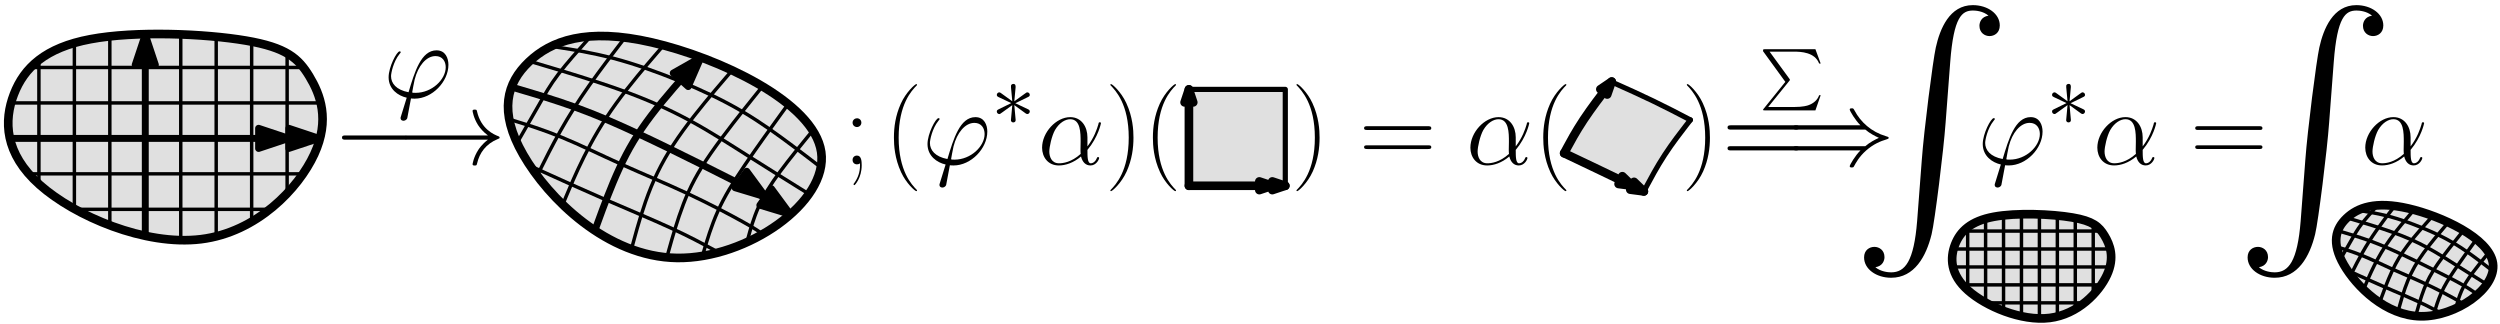 <?xml version="1.0" encoding="UTF-8"?>
<svg xmlns="http://www.w3.org/2000/svg" xmlns:xlink="http://www.w3.org/1999/xlink" width="578pt" height="75pt" viewBox="0 0 578 75" version="1.1">
<defs>
<g>
<symbol overflow="visible" id="glyph0-0">
<path style="stroke:none;" d=""/>
</symbol>
<symbol overflow="visible" id="glyph0-1">
<path style="stroke:none;" d="M 15.438 49.922 C 14.688 59.234 12.656 61.781 9.422 61.781 C 8.688 61.781 6.984 61.609 5.781 60.594 C 7.438 60.359 7.891 59.062 7.891 58.266 C 7.891 56.625 6.641 55.891 5.562 55.891 C 4.422 55.891 3.172 56.625 3.172 58.328 C 3.172 61.047 6.016 63.031 9.422 63.031 C 14.812 63.031 17.531 58.094 18.781 52.984 C 19.516 50.047 21.562 33.531 22.016 27.234 L 23.094 13.109 C 23.891 2.672 25.812 1.25 28.359 1.25 C 28.938 1.25 30.688 1.359 31.938 2.438 C 30.297 2.672 29.844 3.969 29.844 4.766 C 29.844 6.406 31.094 7.156 32.172 7.156 C 33.297 7.156 34.547 6.406 34.547 4.703 C 34.547 1.984 31.719 0 28.312 0 C 22.922 0 20.703 5.5 19.75 9.812 C 19.062 12.938 17.016 28.938 16.516 35.797 Z M 15.438 49.922 "/>
</symbol>
<symbol overflow="visible" id="glyph1-0">
<path style="stroke:none;" d=""/>
</symbol>
<symbol overflow="visible" id="glyph1-1">
<path style="stroke:none;" d="M 11.469 -6.266 C 11.469 -8.672 10.109 -10.922 7.484 -10.922 C 4.234 -10.922 0.984 -7.391 0.984 -3.859 C 0.984 -1.703 2.328 0.25 4.859 0.25 C 6.391 0.25 8.234 -0.344 9.984 -1.828 C 10.328 -0.453 11.109 0.25 12.172 0.25 C 13.5 0.25 14.172 -1.141 14.172 -1.469 C 14.172 -1.688 14 -1.688 13.922 -1.688 C 13.734 -1.688 13.703 -1.609 13.625 -1.406 C 13.406 -0.797 12.844 -0.25 12.234 -0.25 C 11.469 -0.25 11.469 -1.828 11.469 -3.344 C 14 -6.375 14.594 -9.484 14.594 -9.516 C 14.594 -9.734 14.391 -9.734 14.328 -9.734 C 14.094 -9.734 14.078 -9.672 13.984 -9.219 C 13.656 -8.125 13.016 -6.188 11.469 -4.156 Z M 9.906 -2.422 C 7.734 -0.469 5.781 -0.25 4.906 -0.25 C 3.141 -0.25 2.656 -1.812 2.656 -2.969 C 2.656 -4.047 3.203 -6.562 3.969 -7.938 C 4.984 -9.672 6.375 -10.438 7.484 -10.438 C 9.891 -10.438 9.891 -7.281 9.891 -5.203 C 9.891 -4.578 9.859 -3.938 9.859 -3.328 C 9.859 -2.828 9.891 -2.703 9.906 -2.422 Z M 9.906 -2.422 "/>
</symbol>
<symbol overflow="visible" id="glyph2-0">
<path style="stroke:none;" d=""/>
</symbol>
<symbol overflow="visible" id="glyph2-1">
<path style="stroke:none;" d="M 16.328 -5.703 C 16.75 -5.703 17.203 -5.703 17.203 -6.188 C 17.203 -6.688 16.75 -6.688 16.328 -6.688 L 2.922 -6.688 C 2.5 -6.688 2.062 -6.688 2.062 -6.188 C 2.062 -5.703 2.5 -5.703 2.922 -5.703 Z M 16.328 -5.703 "/>
</symbol>
<symbol overflow="visible" id="glyph2-2">
<path style="stroke:none;" d="M 20.672 -5.703 C 19.297 -4.656 18.641 -3.641 18.438 -3.328 C 17.328 -1.609 17.125 -0.047 17.125 -0.031 C 17.125 0.266 17.422 0.266 17.625 0.266 C 18.047 0.266 18.062 0.219 18.172 -0.219 C 18.734 -2.656 20.203 -4.734 23 -5.875 C 23.297 -5.969 23.375 -6.016 23.375 -6.188 C 23.375 -6.375 23.219 -6.438 23.172 -6.469 C 22.078 -6.891 19.078 -8.125 18.141 -12.297 C 18.062 -12.594 18.047 -12.656 17.625 -12.656 C 17.422 -12.656 17.125 -12.656 17.125 -12.359 C 17.125 -12.312 17.344 -10.75 18.391 -9.094 C 18.891 -8.344 19.609 -7.484 20.672 -6.688 L 2.25 -6.688 C 1.812 -6.688 1.359 -6.688 1.359 -6.188 C 1.359 -5.703 1.812 -5.703 2.25 -5.703 Z M 20.672 -5.703 "/>
</symbol>
<symbol overflow="visible" id="glyph3-0">
<path style="stroke:none;" d=""/>
</symbol>
<symbol overflow="visible" id="glyph3-1">
<path style="stroke:none;" d="M 7.453 -1.094 C 7.031 -1.094 6.672 -1.094 6.672 -1.219 C 6.672 -1.266 7.094 -3.594 7.234 -4.141 C 8.031 -7.312 9.906 -9.594 12.062 -9.594 C 13.672 -9.594 14.422 -8.375 14.422 -7.016 C 14.422 -4.188 11.25 -1.094 7.453 -1.094 Z M 6.391 0.203 C 6.547 0.219 6.797 0.25 7.234 0.25 C 11.297 0.25 15.047 -3.672 15.047 -7.578 C 15.047 -9.094 14.375 -10.922 12.297 -10.922 C 8.719 -10.922 7.219 -5.891 5.828 -1.234 C 2.969 -1.781 1.781 -3.297 1.781 -4.953 C 1.781 -5.625 2.297 -8.281 3.734 -10.062 C 4.016 -10.391 4.016 -10.438 4.016 -10.484 C 4.016 -10.688 3.812 -10.688 3.766 -10.688 C 3.094 -10.688 1.219 -7.062 1.219 -4.703 C 1.219 -1.938 3.391 -0.422 5.406 0.031 L 4.109 4.219 C 3.984 4.578 3.984 4.641 3.984 4.734 C 3.984 5.328 4.578 5.359 4.641 5.359 C 4.875 5.359 5.328 5.25 5.531 4.766 C 5.594 4.531 6.297 0.688 6.391 0.203 Z M 6.391 0.203 "/>
</symbol>
<symbol overflow="visible" id="glyph4-0">
<path style="stroke:none;" d=""/>
</symbol>
<symbol overflow="visible" id="glyph4-1">
<path style="stroke:none;" d="M 4.109 -9.641 C 4.109 -10.266 3.625 -10.656 3.094 -10.656 C 2.609 -10.656 2.078 -10.266 2.078 -9.641 C 2.078 -9.016 2.578 -8.625 3.094 -8.625 C 3.594 -8.625 4.109 -9.016 4.109 -9.641 Z M 3.797 0.266 C 3.797 1.859 3.297 3.141 2.453 4.344 C 2.297 4.516 2.297 4.562 2.297 4.578 C 2.297 4.703 2.406 4.812 2.5 4.812 C 2.625 4.812 4.188 3.094 4.188 0.219 C 4.188 -0.75 4.109 -2.031 3.094 -2.031 C 2.547 -2.031 2.078 -1.656 2.078 -1.016 C 2.078 -0.375 2.547 0 3.094 0 C 3.344 0 3.625 -0.078 3.797 -0.25 Z M 3.797 0.266 "/>
</symbol>
<symbol overflow="visible" id="glyph5-0">
<path style="stroke:none;" d=""/>
</symbol>
<symbol overflow="visible" id="glyph5-1">
<path style="stroke:none;" d="M 7.578 6.047 C 7.578 6.016 7.578 5.969 7.516 5.891 C 6.375 4.734 3.328 1.562 3.328 -6.172 C 3.328 -13.906 6.312 -17.047 7.531 -18.281 C 7.531 -18.312 7.578 -18.359 7.578 -18.438 C 7.578 -18.516 7.516 -18.562 7.406 -18.562 C 7.141 -18.562 5.031 -16.734 3.812 -14 C 2.578 -11.25 2.234 -8.578 2.234 -6.188 C 2.234 -4.406 2.406 -1.391 3.891 1.812 C 5.078 4.391 7.109 6.188 7.406 6.188 C 7.531 6.188 7.578 6.141 7.578 6.047 Z M 7.578 6.047 "/>
</symbol>
<symbol overflow="visible" id="glyph6-0">
<path style="stroke:none;" d=""/>
</symbol>
<symbol overflow="visible" id="glyph6-1">
<path style="stroke:none;" d="M 7.453 -1.094 C 7.031 -1.094 6.672 -1.094 6.672 -1.219 C 6.672 -1.266 7.094 -3.594 7.234 -4.141 C 8.031 -7.312 9.906 -9.594 12.062 -9.594 C 13.672 -9.594 14.422 -8.375 14.422 -7.016 C 14.422 -4.188 11.25 -1.094 7.453 -1.094 Z M 6.391 0.203 C 6.547 0.219 6.797 0.25 7.234 0.25 C 11.297 0.25 15.047 -3.672 15.047 -7.578 C 15.047 -9.094 14.375 -10.922 12.297 -10.922 C 8.719 -10.922 7.219 -5.891 5.828 -1.234 C 2.969 -1.781 1.781 -3.297 1.781 -4.953 C 1.781 -5.625 2.297 -8.281 3.734 -10.062 C 4.016 -10.391 4.016 -10.438 4.016 -10.484 C 4.016 -10.688 3.812 -10.688 3.766 -10.688 C 3.094 -10.688 1.219 -7.062 1.219 -4.703 C 1.219 -1.938 3.391 -0.422 5.406 0.031 L 4.109 4.219 C 3.984 4.578 3.984 4.641 3.984 4.734 C 3.984 5.328 4.578 5.359 4.641 5.359 C 4.875 5.359 5.328 5.25 5.531 4.766 C 5.594 4.531 6.297 0.688 6.391 0.203 Z M 6.391 0.203 "/>
</symbol>
<symbol overflow="visible" id="glyph7-0">
<path style="stroke:none;" d=""/>
</symbol>
<symbol overflow="visible" id="glyph7-1">
<path style="stroke:none;" d="M 5.688 -8.812 C 5.703 -9.109 5.703 -9.609 5.172 -9.609 C 4.828 -9.609 4.562 -9.344 4.625 -9.062 L 4.625 -8.797 L 4.922 -5.594 L 2.266 -7.516 C 2.094 -7.625 2.047 -7.656 1.906 -7.656 C 1.609 -7.656 1.344 -7.375 1.344 -7.078 C 1.344 -6.75 1.547 -6.672 1.75 -6.562 L 4.688 -5.172 L 1.844 -3.781 C 1.516 -3.609 1.344 -3.531 1.344 -3.219 C 1.344 -2.906 1.609 -2.641 1.906 -2.641 C 2.047 -2.641 2.094 -2.641 2.609 -3.031 L 4.922 -4.703 L 4.609 -1.234 C 4.609 -0.812 4.984 -0.703 5.141 -0.703 C 5.391 -0.703 5.703 -0.844 5.703 -1.234 L 5.391 -4.703 L 8.031 -2.781 C 8.219 -2.688 8.266 -2.641 8.406 -2.641 C 8.703 -2.641 8.969 -2.938 8.969 -3.219 C 8.969 -3.531 8.781 -3.641 8.531 -3.766 C 7.297 -4.375 7.25 -4.375 5.625 -5.141 L 8.469 -6.531 C 8.797 -6.688 8.969 -6.781 8.969 -7.078 C 8.969 -7.391 8.703 -7.656 8.406 -7.656 C 8.266 -7.656 8.219 -7.656 7.703 -7.266 L 5.391 -5.594 Z M 5.688 -8.812 "/>
</symbol>
<symbol overflow="visible" id="glyph8-0">
<path style="stroke:none;" d=""/>
</symbol>
<symbol overflow="visible" id="glyph8-1">
<path style="stroke:none;" d="M 11.469 -6.266 C 11.469 -8.672 10.109 -10.922 7.484 -10.922 C 4.234 -10.922 0.984 -7.391 0.984 -3.859 C 0.984 -1.703 2.328 0.25 4.859 0.25 C 6.391 0.25 8.234 -0.344 9.984 -1.828 C 10.328 -0.453 11.109 0.25 12.172 0.25 C 13.5 0.25 14.172 -1.141 14.172 -1.469 C 14.172 -1.688 14 -1.688 13.922 -1.688 C 13.734 -1.688 13.703 -1.609 13.625 -1.406 C 13.406 -0.797 12.844 -0.25 12.234 -0.25 C 11.469 -0.25 11.469 -1.828 11.469 -3.344 C 14 -6.375 14.594 -9.484 14.594 -9.516 C 14.594 -9.734 14.391 -9.734 14.328 -9.734 C 14.094 -9.734 14.078 -9.672 13.984 -9.219 C 13.656 -8.125 13.016 -6.188 11.469 -4.156 Z M 9.906 -2.422 C 7.734 -0.469 5.781 -0.25 4.906 -0.25 C 3.141 -0.25 2.656 -1.812 2.656 -2.969 C 2.656 -4.047 3.203 -6.562 3.969 -7.938 C 4.984 -9.672 6.375 -10.438 7.484 -10.438 C 9.891 -10.438 9.891 -7.281 9.891 -5.203 C 9.891 -4.578 9.859 -3.938 9.859 -3.328 C 9.859 -2.828 9.891 -2.703 9.906 -2.422 Z M 9.906 -2.422 "/>
</symbol>
<symbol overflow="visible" id="glyph9-0">
<path style="stroke:none;" d=""/>
</symbol>
<symbol overflow="visible" id="glyph9-1">
<path style="stroke:none;" d="M 6.516 -6.172 C 6.516 -7.953 6.344 -10.984 4.859 -14.172 C 3.672 -16.75 1.641 -18.562 1.344 -18.562 C 1.266 -18.562 1.172 -18.531 1.172 -18.406 C 1.172 -18.359 1.188 -18.344 1.219 -18.281 C 2.406 -17.047 5.422 -13.906 5.422 -6.188 C 5.422 1.531 2.422 4.688 1.219 5.922 C 1.188 5.969 1.172 6 1.172 6.047 C 1.172 6.172 1.266 6.188 1.344 6.188 C 1.609 6.188 3.719 4.359 4.938 1.641 C 6.172 -1.109 6.516 -3.797 6.516 -6.172 Z M 6.516 -6.172 "/>
</symbol>
<symbol overflow="visible" id="glyph9-2">
<path style="stroke:none;" d="M 7.578 6.047 C 7.578 6.016 7.578 5.969 7.516 5.891 C 6.375 4.734 3.328 1.562 3.328 -6.172 C 3.328 -13.906 6.312 -17.047 7.531 -18.281 C 7.531 -18.312 7.578 -18.359 7.578 -18.438 C 7.578 -18.516 7.516 -18.562 7.406 -18.562 C 7.141 -18.562 5.031 -16.734 3.812 -14 C 2.578 -11.25 2.234 -8.578 2.234 -6.188 C 2.234 -4.406 2.406 -1.391 3.891 1.812 C 5.078 4.391 7.109 6.188 7.406 6.188 C 7.531 6.188 7.578 6.141 7.578 6.047 Z M 7.578 6.047 "/>
</symbol>
<symbol overflow="visible" id="glyph9-3">
<path style="stroke:none;" d="M 15.938 -7.953 C 16.312 -7.953 16.672 -7.953 16.672 -8.375 C 16.672 -8.828 16.25 -8.828 15.828 -8.828 L 1.984 -8.828 C 1.562 -8.828 1.141 -8.828 1.141 -8.375 C 1.141 -7.953 1.516 -7.953 1.891 -7.953 Z M 15.828 -3.547 C 16.25 -3.547 16.672 -3.547 16.672 -3.984 C 16.672 -4.406 16.312 -4.406 15.938 -4.406 L 1.891 -4.406 C 1.516 -4.406 1.141 -4.406 1.141 -3.984 C 1.141 -3.547 1.562 -3.547 1.984 -3.547 Z M 15.828 -3.547 "/>
</symbol>
<symbol overflow="visible" id="glyph10-0">
<path style="stroke:none;" d=""/>
</symbol>
<symbol overflow="visible" id="glyph10-1">
<path style="stroke:none;" d="M 11.469 -6.266 C 11.469 -8.672 10.109 -10.922 7.484 -10.922 C 4.234 -10.922 0.984 -7.391 0.984 -3.859 C 0.984 -1.703 2.328 0.25 4.859 0.25 C 6.391 0.25 8.234 -0.344 9.984 -1.828 C 10.328 -0.453 11.109 0.25 12.172 0.25 C 13.5 0.25 14.172 -1.141 14.172 -1.469 C 14.172 -1.688 14 -1.688 13.922 -1.688 C 13.734 -1.688 13.703 -1.609 13.625 -1.406 C 13.406 -0.797 12.844 -0.25 12.234 -0.25 C 11.469 -0.25 11.469 -1.828 11.469 -3.344 C 14 -6.375 14.594 -9.484 14.594 -9.516 C 14.594 -9.734 14.391 -9.734 14.328 -9.734 C 14.094 -9.734 14.078 -9.672 13.984 -9.219 C 13.656 -8.125 13.016 -6.188 11.469 -4.156 Z M 9.906 -2.422 C 7.734 -0.469 5.781 -0.25 4.906 -0.25 C 3.141 -0.25 2.656 -1.812 2.656 -2.969 C 2.656 -4.047 3.203 -6.562 3.969 -7.938 C 4.984 -9.672 6.375 -10.438 7.484 -10.438 C 9.891 -10.438 9.891 -7.281 9.891 -5.203 C 9.891 -4.578 9.859 -3.938 9.859 -3.328 C 9.859 -2.828 9.891 -2.703 9.906 -2.422 Z M 9.906 -2.422 "/>
</symbol>
<symbol overflow="visible" id="glyph11-0">
<path style="stroke:none;" d=""/>
</symbol>
<symbol overflow="visible" id="glyph11-1">
<path style="stroke:none;" d="M 7.578 6.047 C 7.578 6.016 7.578 5.969 7.516 5.891 C 6.375 4.734 3.328 1.562 3.328 -6.172 C 3.328 -13.906 6.312 -17.047 7.531 -18.281 C 7.531 -18.312 7.578 -18.359 7.578 -18.438 C 7.578 -18.516 7.516 -18.562 7.406 -18.562 C 7.141 -18.562 5.031 -16.734 3.812 -14 C 2.578 -11.25 2.234 -8.578 2.234 -6.188 C 2.234 -4.406 2.406 -1.391 3.891 1.812 C 5.078 4.391 7.109 6.188 7.406 6.188 C 7.531 6.188 7.578 6.141 7.578 6.047 Z M 7.578 6.047 "/>
</symbol>
<symbol overflow="visible" id="glyph11-2">
<path style="stroke:none;" d="M 6.516 -6.172 C 6.516 -7.953 6.344 -10.984 4.859 -14.172 C 3.672 -16.75 1.641 -18.562 1.344 -18.562 C 1.266 -18.562 1.172 -18.531 1.172 -18.406 C 1.172 -18.359 1.188 -18.344 1.219 -18.281 C 2.406 -17.047 5.422 -13.906 5.422 -6.188 C 5.422 1.531 2.422 4.688 1.219 5.922 C 1.188 5.969 1.172 6 1.172 6.047 C 1.172 6.172 1.266 6.188 1.344 6.188 C 1.609 6.188 3.719 4.359 4.938 1.641 C 6.172 -1.109 6.516 -3.797 6.516 -6.172 Z M 6.516 -6.172 "/>
</symbol>
<symbol overflow="visible" id="glyph12-0">
<path style="stroke:none;" d=""/>
</symbol>
<symbol overflow="visible" id="glyph12-1">
<path style="stroke:none;" d="M 7.453 -1.094 C 7.031 -1.094 6.672 -1.094 6.672 -1.219 C 6.672 -1.266 7.094 -3.594 7.234 -4.141 C 8.031 -7.312 9.906 -9.594 12.062 -9.594 C 13.672 -9.594 14.422 -8.375 14.422 -7.016 C 14.422 -4.188 11.25 -1.094 7.453 -1.094 Z M 6.391 0.203 C 6.547 0.219 6.797 0.25 7.234 0.25 C 11.297 0.25 15.047 -3.672 15.047 -7.578 C 15.047 -9.094 14.375 -10.922 12.297 -10.922 C 8.719 -10.922 7.219 -5.891 5.828 -1.234 C 2.969 -1.781 1.781 -3.297 1.781 -4.953 C 1.781 -5.625 2.297 -8.281 3.734 -10.062 C 4.016 -10.391 4.016 -10.438 4.016 -10.484 C 4.016 -10.688 3.812 -10.688 3.766 -10.688 C 3.094 -10.688 1.219 -7.062 1.219 -4.703 C 1.219 -1.938 3.391 -0.422 5.406 0.031 L 4.109 4.219 C 3.984 4.578 3.984 4.641 3.984 4.734 C 3.984 5.328 4.578 5.359 4.641 5.359 C 4.875 5.359 5.328 5.25 5.531 4.766 C 5.594 4.531 6.297 0.688 6.391 0.203 Z M 6.391 0.203 "/>
</symbol>
<symbol overflow="visible" id="glyph13-0">
<path style="stroke:none;" d=""/>
</symbol>
<symbol overflow="visible" id="glyph13-1">
<path style="stroke:none;" d="M 5.688 -8.812 C 5.703 -9.109 5.703 -9.609 5.172 -9.609 C 4.828 -9.609 4.562 -9.344 4.625 -9.062 L 4.625 -8.797 L 4.922 -5.594 L 2.266 -7.516 C 2.094 -7.625 2.047 -7.656 1.906 -7.656 C 1.609 -7.656 1.344 -7.375 1.344 -7.078 C 1.344 -6.75 1.547 -6.672 1.75 -6.562 L 4.688 -5.172 L 1.844 -3.781 C 1.516 -3.609 1.344 -3.531 1.344 -3.219 C 1.344 -2.906 1.609 -2.641 1.906 -2.641 C 2.047 -2.641 2.094 -2.641 2.609 -3.031 L 4.922 -4.703 L 4.609 -1.234 C 4.609 -0.812 4.984 -0.703 5.141 -0.703 C 5.391 -0.703 5.703 -0.844 5.703 -1.234 L 5.391 -4.703 L 8.031 -2.781 C 8.219 -2.688 8.266 -2.641 8.406 -2.641 C 8.703 -2.641 8.969 -2.938 8.969 -3.219 C 8.969 -3.531 8.781 -3.641 8.531 -3.766 C 7.297 -4.375 7.25 -4.375 5.625 -5.141 L 8.469 -6.531 C 8.797 -6.688 8.969 -6.781 8.969 -7.078 C 8.969 -7.391 8.703 -7.656 8.406 -7.656 C 8.266 -7.656 8.219 -7.656 7.703 -7.266 L 5.391 -5.594 Z M 5.688 -8.812 "/>
</symbol>
<symbol overflow="visible" id="glyph14-0">
<path style="stroke:none;" d=""/>
</symbol>
<symbol overflow="visible" id="glyph14-1">
<path style="stroke:none;" d="M 11.469 -6.266 C 11.469 -8.672 10.109 -10.922 7.484 -10.922 C 4.234 -10.922 0.984 -7.391 0.984 -3.859 C 0.984 -1.703 2.328 0.25 4.859 0.25 C 6.391 0.25 8.234 -0.344 9.984 -1.828 C 10.328 -0.453 11.109 0.25 12.172 0.25 C 13.5 0.25 14.172 -1.141 14.172 -1.469 C 14.172 -1.688 14 -1.688 13.922 -1.688 C 13.734 -1.688 13.703 -1.609 13.625 -1.406 C 13.406 -0.797 12.844 -0.25 12.234 -0.25 C 11.469 -0.25 11.469 -1.828 11.469 -3.344 C 14 -6.375 14.594 -9.484 14.594 -9.516 C 14.594 -9.734 14.391 -9.734 14.328 -9.734 C 14.094 -9.734 14.078 -9.672 13.984 -9.219 C 13.656 -8.125 13.016 -6.188 11.469 -4.156 Z M 9.906 -2.422 C 7.734 -0.469 5.781 -0.25 4.906 -0.25 C 3.141 -0.25 2.656 -1.812 2.656 -2.969 C 2.656 -4.047 3.203 -6.562 3.969 -7.938 C 4.984 -9.672 6.375 -10.438 7.484 -10.438 C 9.891 -10.438 9.891 -7.281 9.891 -5.203 C 9.891 -4.578 9.859 -3.938 9.859 -3.328 C 9.859 -2.828 9.891 -2.703 9.906 -2.422 Z M 9.906 -2.422 "/>
</symbol>
<symbol overflow="visible" id="glyph15-0">
<path style="stroke:none;" d=""/>
</symbol>
<symbol overflow="visible" id="glyph15-1">
<path style="stroke:none;" d="M 15.938 -7.953 C 16.312 -7.953 16.672 -7.953 16.672 -8.375 C 16.672 -8.828 16.25 -8.828 15.828 -8.828 L 1.984 -8.828 C 1.562 -8.828 1.141 -8.828 1.141 -8.375 C 1.141 -7.953 1.516 -7.953 1.891 -7.953 Z M 15.828 -3.547 C 16.25 -3.547 16.672 -3.547 16.672 -3.984 C 16.672 -4.406 16.312 -4.406 15.938 -4.406 L 1.891 -4.406 C 1.516 -4.406 1.141 -4.406 1.141 -3.984 C 1.141 -3.547 1.562 -3.547 1.984 -3.547 Z M 15.828 -3.547 "/>
</symbol>
<symbol overflow="visible" id="glyph16-0">
<path style="stroke:none;" d=""/>
</symbol>
<symbol overflow="visible" id="glyph16-1">
<path style="stroke:none;" d="M 17.078 -8.125 C 17.453 -8.125 17.922 -8.125 17.922 -8.625 C 17.922 -9.125 17.453 -9.125 17.109 -9.125 L 2.219 -9.125 C 1.859 -9.125 1.391 -9.125 1.391 -8.625 C 1.391 -8.125 1.859 -8.125 2.234 -8.125 Z M 17.109 -3.312 C 17.453 -3.312 17.922 -3.312 17.922 -3.797 C 17.922 -4.297 17.453 -4.297 17.078 -4.297 L 2.234 -4.297 C 1.859 -4.297 1.391 -4.297 1.391 -3.797 C 1.391 -3.312 1.859 -3.312 2.219 -3.312 Z M 17.109 -3.312 "/>
</symbol>
<symbol overflow="visible" id="glyph17-0">
<path style="stroke:none;" d=""/>
</symbol>
<symbol overflow="visible" id="glyph17-1">
<path style="stroke:none;" d="M 18.047 -8.125 C 19.094 -7.234 20.359 -6.594 21.188 -6.219 C 20.281 -5.812 19.062 -5.172 18.047 -4.297 L 2.266 -4.297 C 1.844 -4.297 1.375 -4.297 1.375 -3.797 C 1.375 -3.312 1.812 -3.312 2.234 -3.312 L 16.922 -3.312 C 15.734 -2.156 14.438 0.031 14.438 0.344 C 14.438 0.625 14.766 0.625 14.922 0.625 C 15.109 0.625 15.281 0.625 15.391 0.422 C 15.906 -0.516 16.609 -1.844 18.219 -3.281 C 19.938 -4.797 21.609 -5.469 22.891 -5.844 C 23.312 -5.984 23.344 -6.016 23.391 -6.062 C 23.438 -6.094 23.438 -6.172 23.438 -6.219 C 23.438 -6.266 23.438 -6.312 23.422 -6.359 L 23.344 -6.406 C 23.297 -6.438 23.266 -6.469 22.797 -6.609 C 19.438 -7.609 16.953 -9.875 15.562 -12.531 C 15.281 -13.031 15.266 -13.047 14.922 -13.047 C 14.766 -13.047 14.438 -13.047 14.438 -12.781 C 14.438 -12.453 15.719 -10.297 16.922 -9.125 L 2.234 -9.125 C 1.812 -9.125 1.375 -9.125 1.375 -8.625 C 1.375 -8.125 1.844 -8.125 2.266 -8.125 Z M 18.047 -8.125 "/>
</symbol>
<symbol overflow="visible" id="glyph18-0">
<path style="stroke:none;" d=""/>
</symbol>
<symbol overflow="visible" id="glyph18-1">
<path style="stroke:none;" d="M 5.953 7.547 L 0.938 13.766 C 0.812 13.906 0.812 13.922 0.812 13.984 C 0.812 14.141 0.938 14.141 1.188 14.141 L 12.906 14.141 L 14.125 10.625 L 13.766 10.625 C 13.422 11.688 12.469 12.547 11.266 12.953 C 11.047 13.031 10.062 13.359 7.984 13.359 L 1.984 13.359 L 6.891 7.297 C 6.984 7.172 7.016 7.125 7.016 7.062 C 7.016 7.016 7 7 6.922 6.875 L 2.312 0.562 L 7.922 0.562 C 9.531 0.562 12.781 0.672 13.766 3.312 L 14.125 3.312 L 12.906 0 L 1.188 0 C 0.812 0 0.797 0.016 0.797 0.453 Z M 5.953 7.547 "/>
</symbol>
</g>
</defs>
<g id="surface67178">
<path style="fill-rule:evenodd;fill:rgb(87.8%,87.8%,87.8%);fill-opacity:1;stroke-width:2;stroke-linecap:butt;stroke-linejoin:round;stroke:rgb(0%,0%,0%);stroke-opacity:1;stroke-miterlimit:10;" d="M 124.266 162.684 C 119.18 157.828 117.191 151.277 122.98 141.223 C 128.77 131.164 142.332 117.598 158.531 117.363 C 174.73 117.129 193.559 130.227 191.863 141.863 C 190.168 153.5 167.945 163.676 152.742 167.184 C 137.539 170.691 129.352 167.535 124.266 162.684 Z M 124.266 162.684 " transform="matrix(1,0,0,-1,-2,177)"/>
<path style="fill:none;stroke-width:0.8;stroke-linecap:butt;stroke-linejoin:round;stroke:rgb(0%,0%,0%);stroke-opacity:1;stroke-miterlimit:10;" d="M 138.586 168.594 C 138.586 168.594 138.586 168.594 137.195 167.047 C 135.809 165.496 133.027 162.395 131.086 159.84 C 129.141 157.289 128.035 155.281 126.586 152.727 C 125.137 150.172 123.344 147.07 122.445 145.52 C 121.547 143.965 121.547 143.965 121.547 143.965 " transform="matrix(1,0,0,-1,-2,177)"/>
<path style="fill:none;stroke-width:0.8;stroke-linecap:butt;stroke-linejoin:round;stroke:rgb(0%,0%,0%);stroke-opacity:1;stroke-miterlimit:10;" d="M 146.508 168.312 C 146.508 168.312 146.508 168.312 145.066 166.441 C 143.625 164.57 140.746 160.824 138.219 157.234 C 135.691 153.645 133.523 150.203 131.578 146.754 C 129.633 143.301 127.914 139.84 127.055 138.109 C 126.195 136.379 126.195 136.379 126.195 136.379 " transform="matrix(1,0,0,-1,-2,177)"/>
<path style="fill:none;stroke-width:0.8;stroke-linecap:butt;stroke-linejoin:round;stroke:rgb(0%,0%,0%);stroke-opacity:1;stroke-miterlimit:10;" d="M 155.418 166.516 C 155.418 166.516 155.418 166.516 153.449 164.23 C 151.484 161.945 147.551 157.371 144.418 153.039 C 141.281 148.707 138.941 144.613 137.023 140.762 C 135.102 136.91 133.602 133.305 132.852 131.5 C 132.102 129.695 132.102 129.695 132.102 129.695 " transform="matrix(1,0,0,-1,-2,177)"/>
<path style="fill:none;stroke-width:1.6;stroke-linecap:butt;stroke-linejoin:round;stroke:rgb(0%,0%,0%);stroke-opacity:1;stroke-miterlimit:10;" d="M 164.066 163.746 C 164.066 163.746 164.066 163.746 162.004 161.457 C 159.941 159.164 155.816 154.578 152.641 150.414 C 149.469 146.25 147.246 142.508 145.219 138.125 C 143.191 133.746 141.359 128.727 140.445 126.215 C 139.531 123.707 139.531 123.707 139.531 123.707 " transform="matrix(1,0,0,-1,-2,177)"/>
<path style="fill-rule:evenodd;fill:rgb(0%,0%,0%);fill-opacity:1;stroke-width:1.6;stroke-linecap:butt;stroke-linejoin:round;stroke:rgb(0%,0%,0%);stroke-opacity:1;stroke-miterlimit:10;" d="M 164.066 163.746 L 157.652 160.105 L 161.117 156.984 Z M 164.066 163.746 " transform="matrix(1,0,0,-1,-2,177)"/>
<path style="fill:none;stroke-width:0.8;stroke-linecap:butt;stroke-linejoin:round;stroke:rgb(0%,0%,0%);stroke-opacity:1;stroke-miterlimit:10;" d="M 171.266 160.742 C 171.266 160.742 171.266 160.742 169.23 158.363 C 167.195 155.988 163.129 151.234 159.922 146.812 C 156.719 142.391 154.379 138.297 152.535 133.781 C 150.688 129.266 149.336 124.324 148.66 121.852 C 147.984 119.383 147.984 119.383 147.984 119.383 " transform="matrix(1,0,0,-1,-2,177)"/>
<path style="fill:none;stroke-width:0.8;stroke-linecap:butt;stroke-linejoin:round;stroke:rgb(0%,0%,0%);stroke-opacity:1;stroke-miterlimit:10;" d="M 178.281 157.031 C 178.281 157.031 178.281 157.031 176.074 154.281 C 173.863 151.527 169.441 146.023 166.355 141.578 C 163.27 137.129 161.512 133.738 160.039 129.898 C 158.562 126.062 157.367 121.777 156.766 119.633 C 156.168 117.492 156.168 117.492 156.168 117.492 " transform="matrix(1,0,0,-1,-2,177)"/>
<path style="fill:none;stroke-width:0.8;stroke-linecap:butt;stroke-linejoin:round;stroke:rgb(0%,0%,0%);stroke-opacity:1;stroke-miterlimit:10;" d="M 184.223 152.922 C 184.223 152.922 184.223 152.922 182.426 150.445 C 180.629 147.969 177.035 143.016 174.246 138.902 C 171.453 134.789 169.465 131.516 167.961 128.141 C 166.453 124.77 165.43 121.297 164.918 119.562 C 164.406 117.824 164.406 117.824 164.406 117.824 " transform="matrix(1,0,0,-1,-2,177)"/>
<path style="fill:none;stroke-width:0.8;stroke-linecap:butt;stroke-linejoin:round;stroke:rgb(0%,0%,0%);stroke-opacity:1;stroke-miterlimit:10;" d="M 189.914 146.816 C 189.914 146.816 189.914 146.816 188.574 145.184 C 187.23 143.547 184.547 140.281 182.387 137.359 C 180.227 134.438 178.59 131.863 177.395 129.195 C 176.199 126.527 175.445 123.766 175.07 122.383 C 174.695 121.004 174.695 121.004 174.695 121.004 " transform="matrix(1,0,0,-1,-2,177)"/>
<path style="fill:none;stroke-width:0.8;stroke-linecap:butt;stroke-linejoin:round;stroke:rgb(0%,0%,0%);stroke-opacity:1;stroke-miterlimit:10;" d="M 129.453 166.301 C 129.453 166.301 129.453 166.301 131.793 165.934 C 134.133 165.57 138.809 164.84 143.785 163.531 C 148.762 162.219 154.039 160.328 159.117 158.25 C 164.195 156.172 169.078 153.902 173.586 151.242 C 178.094 148.582 182.234 145.531 185.203 143.312 C 188.172 141.09 189.973 139.699 190.871 139.004 C 191.77 138.309 191.77 138.309 191.77 138.309 " transform="matrix(1,0,0,-1,-2,177)"/>
<path style="fill:none;stroke-width:0.8;stroke-linecap:butt;stroke-linejoin:round;stroke:rgb(0%,0%,0%);stroke-opacity:1;stroke-miterlimit:10;" d="M 124.438 162.844 C 124.438 162.844 124.438 162.844 128.16 161.73 C 131.887 160.621 139.336 158.402 145.574 156.16 C 151.809 153.918 156.832 151.656 161.602 149.059 C 166.375 146.465 170.891 143.531 175.422 140.66 C 179.949 137.785 184.484 134.969 186.754 133.559 C 189.023 132.152 189.023 132.152 189.023 132.152 " transform="matrix(1,0,0,-1,-2,177)"/>
<path style="fill:none;stroke-width:1.6;stroke-linecap:butt;stroke-linejoin:round;stroke:rgb(0%,0%,0%);stroke-opacity:1;stroke-miterlimit:10;" d="M 120.258 156.875 C 120.258 156.875 120.258 156.875 122.812 156.121 C 125.367 155.367 130.477 153.859 135.375 152.074 C 140.27 150.289 144.949 148.227 149.773 145.969 C 154.598 143.715 159.562 141.27 164.402 138.859 C 169.238 136.453 173.949 134.082 177.32 132.184 C 180.688 130.285 182.715 128.855 183.727 128.141 C 184.742 127.426 184.742 127.426 184.742 127.426 " transform="matrix(1,0,0,-1,-2,177)"/>
<path style="fill-rule:evenodd;fill:rgb(0%,0%,0%);fill-opacity:1;stroke-width:1.6;stroke-linecap:butt;stroke-linejoin:round;stroke:rgb(0%,0%,0%);stroke-opacity:1;stroke-miterlimit:10;" d="M 184.742 127.426 L 180.363 133.367 L 177.676 129.559 Z M 179.02 131.461 L 174.645 137.402 L 171.957 133.594 Z M 179.02 131.461 " transform="matrix(1,0,0,-1,-2,177)"/>
<path style="fill:none;stroke-width:0.8;stroke-linecap:butt;stroke-linejoin:round;stroke:rgb(0%,0%,0%);stroke-opacity:1;stroke-miterlimit:10;" d="M 119.734 149.422 C 119.734 149.422 119.734 149.422 121.68 148.824 C 123.629 148.23 127.523 147.035 131.828 145.273 C 136.133 143.516 140.848 141.184 145.797 138.957 C 150.742 136.73 155.926 134.605 160.957 132.254 C 165.988 129.902 170.867 127.32 173.742 125.719 C 176.613 124.117 177.484 123.496 177.918 123.188 C 178.352 122.875 178.352 122.875 178.352 122.875 " transform="matrix(1,0,0,-1,-2,177)"/>
<path style="fill:none;stroke-width:0.8;stroke-linecap:butt;stroke-linejoin:round;stroke:rgb(0%,0%,0%);stroke-opacity:1;stroke-miterlimit:10;" d="M 124.59 138.637 C 124.59 138.637 124.59 138.637 127.508 137.309 C 130.43 135.984 136.27 133.328 141.848 130.906 C 147.426 128.48 152.746 126.289 157.086 124.285 C 161.43 122.281 164.797 120.465 166.48 119.555 C 168.164 118.645 168.164 118.645 168.164 118.645 " transform="matrix(1,0,0,-1,-2,177)"/>
<g style="fill:rgb(0%,0%,0%);fill-opacity:1;">
  <use xlink:href="#glyph0-1" x="516.475" y="1.186"/>
</g>
<path style="fill-rule:evenodd;fill:rgb(87.8%,87.8%,87.8%);fill-opacity:1;stroke-width:2;stroke-linecap:butt;stroke-linejoin:round;stroke:rgb(0%,0%,0%);stroke-opacity:1;stroke-miterlimit:10;" d="M 544.531 126.559 C 541.984 124.129 540.988 120.852 543.887 115.816 C 546.785 110.781 553.578 103.988 561.688 103.871 C 569.797 103.754 579.223 110.312 578.371 116.137 C 577.523 121.965 566.398 127.059 558.789 128.812 C 551.176 130.57 547.078 128.988 544.531 126.559 Z M 544.531 126.559 " transform="matrix(1,0,0,-1,-2,177)"/>
<path style="fill:none;stroke-width:0.8;stroke-linecap:butt;stroke-linejoin:round;stroke:rgb(0%,0%,0%);stroke-opacity:1;stroke-miterlimit:10;" d="M 551.699 129.52 C 551.699 129.52 551.699 129.52 551.004 128.742 C 550.309 127.969 548.918 126.414 547.945 125.137 C 546.973 123.859 546.418 122.855 545.691 121.574 C 544.965 120.297 544.066 118.742 543.621 117.965 C 543.172 117.188 543.172 117.188 543.172 117.188 " transform="matrix(1,0,0,-1,-2,177)"/>
<path style="fill:none;stroke-width:0.8;stroke-linecap:butt;stroke-linejoin:round;stroke:rgb(0%,0%,0%);stroke-opacity:1;stroke-miterlimit:10;" d="M 555.664 129.379 C 555.664 129.379 555.664 129.379 554.945 128.441 C 554.223 127.504 552.781 125.629 551.516 123.832 C 550.25 122.035 549.164 120.312 548.191 118.586 C 547.219 116.855 546.355 115.125 545.926 114.258 C 545.496 113.391 545.496 113.391 545.496 113.391 " transform="matrix(1,0,0,-1,-2,177)"/>
<path style="fill:none;stroke-width:0.8;stroke-linecap:butt;stroke-linejoin:round;stroke:rgb(0%,0%,0%);stroke-opacity:1;stroke-miterlimit:10;" d="M 560.125 128.48 C 560.125 128.48 560.125 128.48 559.141 127.336 C 558.156 126.191 556.188 123.902 554.621 121.73 C 553.051 119.562 551.879 117.512 550.918 115.586 C 549.957 113.656 549.207 111.852 548.828 110.949 C 548.453 110.043 548.453 110.043 548.453 110.043 " transform="matrix(1,0,0,-1,-2,177)"/>
<path style="fill:none;stroke-width:0.8;stroke-linecap:butt;stroke-linejoin:round;stroke:rgb(0%,0%,0%);stroke-opacity:1;stroke-miterlimit:10;" d="M 564.457 127.094 C 564.457 127.094 564.457 127.094 563.426 125.945 C 562.391 124.797 560.328 122.504 558.738 120.418 C 557.148 118.332 556.035 116.461 555.02 114.266 C 554.008 112.074 553.09 109.559 552.633 108.301 C 552.172 107.047 552.172 107.047 552.172 107.047 " transform="matrix(1,0,0,-1,-2,177)"/>
<path style="fill:none;stroke-width:0.8;stroke-linecap:butt;stroke-linejoin:round;stroke:rgb(0%,0%,0%);stroke-opacity:1;stroke-miterlimit:10;" d="M 568.062 125.586 C 568.062 125.586 568.062 125.586 567.043 124.398 C 566.023 123.207 563.988 120.828 562.383 118.613 C 560.777 116.402 559.605 114.352 558.684 112.09 C 557.758 109.828 557.082 107.355 556.742 106.117 C 556.406 104.883 556.406 104.883 556.406 104.883 " transform="matrix(1,0,0,-1,-2,177)"/>
<path style="fill:none;stroke-width:0.8;stroke-linecap:butt;stroke-linejoin:round;stroke:rgb(0%,0%,0%);stroke-opacity:1;stroke-miterlimit:10;" d="M 571.574 123.73 C 571.574 123.73 571.574 123.73 570.469 122.352 C 569.363 120.977 567.148 118.219 565.602 115.992 C 564.059 113.766 563.18 112.066 562.441 110.148 C 561.703 108.227 561.102 106.082 560.801 105.008 C 560.504 103.934 560.504 103.934 560.504 103.934 " transform="matrix(1,0,0,-1,-2,177)"/>
<path style="fill:none;stroke-width:0.8;stroke-linecap:butt;stroke-linejoin:round;stroke:rgb(0%,0%,0%);stroke-opacity:1;stroke-miterlimit:10;" d="M 574.547 121.672 C 574.547 121.672 574.547 121.672 573.648 120.434 C 572.75 119.195 570.949 116.715 569.555 114.656 C 568.156 112.594 567.16 110.957 566.406 109.266 C 565.652 107.578 565.141 105.84 564.883 104.973 C 564.629 104.102 564.629 104.102 564.629 104.102 " transform="matrix(1,0,0,-1,-2,177)"/>
<path style="fill:none;stroke-width:0.8;stroke-linecap:butt;stroke-linejoin:round;stroke:rgb(0%,0%,0%);stroke-opacity:1;stroke-miterlimit:10;" d="M 577.398 118.617 C 577.398 118.617 577.398 118.617 576.727 117.797 C 576.055 116.98 574.711 115.344 573.629 113.883 C 572.547 112.418 571.727 111.133 571.129 109.797 C 570.531 108.461 570.156 107.074 569.965 106.383 C 569.777 105.691 569.777 105.691 569.777 105.691 " transform="matrix(1,0,0,-1,-2,177)"/>
<path style="fill:none;stroke-width:0.8;stroke-linecap:butt;stroke-linejoin:round;stroke:rgb(0%,0%,0%);stroke-opacity:1;stroke-miterlimit:10;" d="M 547.129 128.371 C 547.129 128.371 547.129 128.371 548.301 128.188 C 549.469 128.004 551.812 127.641 554.305 126.984 C 556.793 126.328 559.438 125.383 561.98 124.34 C 564.52 123.301 566.965 122.164 569.223 120.832 C 571.48 119.5 573.551 117.973 575.039 116.859 C 576.523 115.75 577.426 115.055 577.875 114.703 C 578.328 114.355 578.328 114.355 578.328 114.355 " transform="matrix(1,0,0,-1,-2,177)"/>
<path style="fill:none;stroke-width:0.8;stroke-linecap:butt;stroke-linejoin:round;stroke:rgb(0%,0%,0%);stroke-opacity:1;stroke-miterlimit:10;" d="M 544.617 126.641 C 544.617 126.641 544.617 126.641 546.48 126.082 C 548.348 125.527 552.074 124.418 555.199 123.293 C 558.32 122.172 560.836 121.039 563.223 119.738 C 565.613 118.441 567.875 116.973 570.141 115.535 C 572.406 114.094 574.68 112.684 575.816 111.98 C 576.953 111.273 576.953 111.273 576.953 111.273 " transform="matrix(1,0,0,-1,-2,177)"/>
<path style="fill:none;stroke-width:0.8;stroke-linecap:butt;stroke-linejoin:round;stroke:rgb(0%,0%,0%);stroke-opacity:1;stroke-miterlimit:10;" d="M 542.523 123.652 C 542.523 123.652 542.523 123.652 543.805 123.273 C 545.082 122.898 547.641 122.145 550.09 121.25 C 552.543 120.355 554.887 119.32 557.301 118.191 C 559.715 117.062 562.203 115.84 564.625 114.633 C 567.047 113.426 569.406 112.242 571.094 111.289 C 572.777 110.34 573.793 109.625 574.301 109.266 C 574.809 108.91 574.809 108.91 574.809 108.91 " transform="matrix(1,0,0,-1,-2,177)"/>
<path style="fill:none;stroke-width:0.8;stroke-linecap:butt;stroke-linejoin:round;stroke:rgb(0%,0%,0%);stroke-opacity:1;stroke-miterlimit:10;" d="M 542.262 119.922 C 542.262 119.922 542.262 119.922 543.238 119.621 C 544.211 119.324 546.16 118.727 548.316 117.844 C 550.473 116.965 552.832 115.797 555.309 114.684 C 557.785 113.566 560.383 112.504 562.898 111.324 C 565.418 110.148 567.863 108.855 569.301 108.055 C 570.738 107.254 571.176 106.941 571.391 106.785 C 571.609 106.629 571.609 106.629 571.609 106.629 " transform="matrix(1,0,0,-1,-2,177)"/>
<path style="fill:none;stroke-width:0.8;stroke-linecap:butt;stroke-linejoin:round;stroke:rgb(0%,0%,0%);stroke-opacity:1;stroke-miterlimit:10;" d="M 544.691 114.523 C 544.691 114.523 544.691 114.523 546.152 113.855 C 547.617 113.191 550.539 111.863 553.332 110.648 C 556.125 109.438 558.789 108.34 560.965 107.336 C 563.137 106.332 564.824 105.422 565.668 104.969 C 566.508 104.512 566.508 104.512 566.508 104.512 " transform="matrix(1,0,0,-1,-2,177)"/>
<g style="fill:rgb(0%,0%,0%);fill-opacity:1;">
  <use xlink:href="#glyph1-1" x="545.863" y="38"/>
</g>
<path style="fill-rule:evenodd;fill:rgb(87.8%,87.8%,87.8%);fill-opacity:1;stroke-width:2;stroke-linecap:butt;stroke-linejoin:round;stroke:rgb(0%,0%,0%);stroke-opacity:1;stroke-miterlimit:10;" d="M 5.223 155.242 C 2.863 149.133 3 141.531 11.172 134.273 C 19.344 127.016 35.551 120.102 48.461 121.695 C 61.375 123.285 70.996 133.387 74.664 141.359 C 78.332 149.332 76.047 155.18 73.523 159.355 C 70.996 163.527 68.234 166.023 58.824 167.621 C 49.414 169.215 33.363 169.906 22.906 167.941 C 12.445 165.977 7.586 161.355 5.223 155.242 Z M 5.223 155.242 " transform="matrix(1,0,0,-1,-2,177)"/>
<path style="fill:none;stroke-width:0.8;stroke-linecap:butt;stroke-linejoin:round;stroke:rgb(0%,0%,0%);stroke-opacity:1;stroke-miterlimit:10;" d="M 10.996 163.113 L 10.996 134.477 " transform="matrix(1,0,0,-1,-2,177)"/>
<path style="fill:none;stroke-width:0.8;stroke-linecap:butt;stroke-linejoin:round;stroke:rgb(0%,0%,0%);stroke-opacity:1;stroke-miterlimit:10;" d="M 19.195 128.762 L 19.195 166.883 " transform="matrix(1,0,0,-1,-2,177)"/>
<path style="fill:none;stroke-width:0.8;stroke-linecap:butt;stroke-linejoin:round;stroke:rgb(0%,0%,0%);stroke-opacity:1;stroke-miterlimit:10;" d="M 27.391 168.457 L 27.391 124.965 " transform="matrix(1,0,0,-1,-2,177)"/>
<path style="fill:none;stroke-width:1.6;stroke-linecap:butt;stroke-linejoin:round;stroke:rgb(0%,0%,0%);stroke-opacity:1;stroke-miterlimit:10;" d="M 35.59 122.688 L 35.59 169.016 " transform="matrix(1,0,0,-1,-2,177)"/>
<path style="fill-rule:evenodd;fill:rgb(0%,0%,0%);fill-opacity:1;stroke-width:1.6;stroke-linecap:butt;stroke-linejoin:round;stroke:rgb(0%,0%,0%);stroke-opacity:1;stroke-miterlimit:10;" d="M 35.59 169.016 L 33.258 162.016 L 37.922 162.016 Z M 35.59 169.016 " transform="matrix(1,0,0,-1,-2,177)"/>
<path style="fill:none;stroke-width:0.8;stroke-linecap:butt;stroke-linejoin:round;stroke:rgb(0%,0%,0%);stroke-opacity:1;stroke-miterlimit:10;" d="M 43.789 168.898 L 43.789 121.82 " transform="matrix(1,0,0,-1,-2,177)"/>
<path style="fill:none;stroke-width:0.8;stroke-linecap:butt;stroke-linejoin:round;stroke:rgb(0%,0%,0%);stroke-opacity:1;stroke-miterlimit:10;" d="M 51.984 122.426 L 51.984 168.203 " transform="matrix(1,0,0,-1,-2,177)"/>
<path style="fill:none;stroke-width:0.8;stroke-linecap:butt;stroke-linejoin:round;stroke:rgb(0%,0%,0%);stroke-opacity:1;stroke-miterlimit:10;" d="M 60.184 167.305 L 60.184 126.039 " transform="matrix(1,0,0,-1,-2,177)"/>
<path style="fill:none;stroke-width:0.8;stroke-linecap:butt;stroke-linejoin:round;stroke:rgb(0%,0%,0%);stroke-opacity:1;stroke-miterlimit:10;" d="M 68.383 132.602 L 68.383 164.621 " transform="matrix(1,0,0,-1,-2,177)"/>
<path style="fill:none;stroke-width:0.8;stroke-linecap:butt;stroke-linejoin:round;stroke:rgb(0%,0%,0%);stroke-opacity:1;stroke-miterlimit:10;" d="M 72.043 161.402 L 9.332 161.402 " transform="matrix(1,0,0,-1,-2,177)"/>
<path style="fill:none;stroke-width:0.8;stroke-linecap:butt;stroke-linejoin:round;stroke:rgb(0%,0%,0%);stroke-opacity:1;stroke-miterlimit:10;" d="M 4.711 153.207 L 76.023 153.207 " transform="matrix(1,0,0,-1,-2,177)"/>
<path style="fill:none;stroke-width:1.6;stroke-linecap:butt;stroke-linejoin:round;stroke:rgb(0%,0%,0%);stroke-opacity:1;stroke-miterlimit:10;" d="M 75.789 145.008 L 4.32 145.008 " transform="matrix(1,0,0,-1,-2,177)"/>
<path style="fill-rule:evenodd;fill:rgb(0%,0%,0%);fill-opacity:1;stroke-width:1.6;stroke-linecap:butt;stroke-linejoin:round;stroke:rgb(0%,0%,0%);stroke-opacity:1;stroke-miterlimit:10;" d="M 75.789 145.008 L 68.789 147.34 L 68.789 142.676 Z M 68.789 145.008 L 61.789 147.34 L 61.789 142.676 Z M 68.789 145.008 " transform="matrix(1,0,0,-1,-2,177)"/>
<path style="fill:none;stroke-width:0.8;stroke-linecap:butt;stroke-linejoin:round;stroke:rgb(0%,0%,0%);stroke-opacity:1;stroke-miterlimit:10;" d="M 8.992 136.809 L 71.863 136.809 " transform="matrix(1,0,0,-1,-2,177)"/>
<path style="fill:none;stroke-width:0.8;stroke-linecap:butt;stroke-linejoin:round;stroke:rgb(0%,0%,0%);stroke-opacity:1;stroke-miterlimit:10;" d="M 64.211 128.609 L 19.516 128.609 " transform="matrix(1,0,0,-1,-2,177)"/>
<g style="fill:rgb(0%,0%,0%);fill-opacity:1;">
  <use xlink:href="#glyph2-1" x="77.011" y="38"/>
  <use xlink:href="#glyph2-2" x="92.131" y="38"/>
</g>
<g style="fill:rgb(0%,0%,0%);fill-opacity:1;">
  <use xlink:href="#glyph3-1" x="88.628" y="22.559"/>
</g>
<g style="fill:rgb(0%,0%,0%);fill-opacity:1;">
  <use xlink:href="#glyph4-1" x="195.038" y="37.999"/>
</g>
<path style="fill-rule:evenodd;fill:rgb(87.8%,87.8%,87.8%);fill-opacity:1;stroke-width:0.4;stroke-linecap:butt;stroke-linejoin:round;stroke:rgb(0%,0%,0%);stroke-opacity:1;stroke-miterlimit:10;" d="M 368.836 150.051 C 370.668 152.809 372.648 155.473 373.637 156.805 C 374.625 158.137 374.625 158.137 374.625 158.137 C 374.625 158.137 374.625 158.137 376.031 157.48 C 377.441 156.82 380.258 155.504 383.289 154.027 C 386.32 152.551 389.57 150.914 391.191 150.094 C 392.816 149.273 392.816 149.273 392.816 149.273 C 392.816 149.273 392.816 149.273 391.859 147.973 C 390.898 146.672 388.98 144.07 387.188 141.316 C 385.395 138.559 383.727 135.652 382.891 134.199 C 382.055 132.746 382.055 132.746 382.055 132.746 C 382.055 132.746 382.055 132.746 380.48 133.508 C 378.906 134.266 375.758 135.785 372.688 137.258 C 369.613 138.73 366.625 140.152 365.129 140.863 C 363.633 141.578 363.633 141.578 363.633 141.578 C 363.633 141.578 363.633 141.578 364.473 143.004 C 365.316 144.434 367.004 147.289 368.836 150.051 Z M 368.836 150.051 " transform="matrix(1,0,0,-1,-2,177)"/>
<path style="fill:none;stroke-width:2;stroke-linecap:round;stroke-linejoin:round;stroke:rgb(0%,0%,0%);stroke-opacity:1;stroke-miterlimit:10;" d="M 363.633 141.578 C 363.633 141.578 363.633 141.578 364.301 142.824 C 364.973 144.074 366.312 146.574 368.145 149.336 C 369.977 152.094 372.301 155.117 373.461 156.629 C 374.625 158.137 374.625 158.137 374.625 158.137 " transform="matrix(1,0,0,-1,-2,177)"/>
<path style="fill-rule:evenodd;fill:rgb(0%,0%,0%);fill-opacity:1;stroke-width:2;stroke-linecap:round;stroke-linejoin:round;stroke:rgb(0%,0%,0%);stroke-opacity:1;stroke-miterlimit:10;" d="M 374.625 158.137 L 372.004 156.367 L 373.586 155.152 Z M 374.625 158.137 " transform="matrix(1,0,0,-1,-2,177)"/>
<path style="fill:none;stroke-width:2;stroke-linecap:round;stroke-linejoin:round;stroke:rgb(0%,0%,0%);stroke-opacity:1;stroke-miterlimit:10;" d="M 363.633 141.578 C 363.633 141.578 363.633 141.578 364.926 140.965 C 366.219 140.352 368.809 139.125 371.879 137.652 C 374.953 136.184 378.504 134.465 380.281 133.605 C 382.059 132.746 382.059 132.746 382.059 132.746 " transform="matrix(1,0,0,-1,-2,177)"/>
<path style="fill-rule:evenodd;fill:rgb(0%,0%,0%);fill-opacity:1;stroke-width:2;stroke-linecap:round;stroke-linejoin:round;stroke:rgb(0%,0%,0%);stroke-opacity:1;stroke-miterlimit:10;" d="M 382.059 132.746 L 379.789 134.953 L 378.922 133.152 Z M 379.355 134.055 L 377.09 136.258 L 376.219 134.461 Z M 379.355 134.055 " transform="matrix(1,0,0,-1,-2,177)"/>
<path style="fill:none;stroke-width:1.2;stroke-linecap:round;stroke-linejoin:round;stroke:rgb(0%,0%,0%);stroke-opacity:1;stroke-miterlimit:10;" d="M 374.57 158.07 C 374.57 158.07 374.57 158.07 376.211 157.332 C 377.855 156.598 381.137 155.129 384.18 153.66 C 387.219 152.195 390.02 150.734 391.418 150.004 C 392.816 149.273 392.816 149.273 392.816 149.273 " transform="matrix(1,0,0,-1,-2,177)"/>
<path style="fill:none;stroke-width:1.2;stroke-linecap:round;stroke-linejoin:round;stroke:rgb(0%,0%,0%);stroke-opacity:1;stroke-miterlimit:10;" d="M 382.059 132.746 C 382.059 132.746 382.059 132.746 382.809 134.16 C 383.562 135.574 385.066 138.398 386.859 141.152 C 388.652 143.906 390.734 146.59 391.777 147.934 C 392.816 149.273 392.816 149.273 392.816 149.273 " transform="matrix(1,0,0,-1,-2,177)"/>
<g style="fill:rgb(0%,0%,0%);fill-opacity:1;">
  <use xlink:href="#glyph5-1" x="204.441" y="38.004"/>
</g>
<g style="fill:rgb(0%,0%,0%);fill-opacity:1;">
  <use xlink:href="#glyph6-1" x="213.219" y="38.004"/>
</g>
<g style="fill:rgb(0%,0%,0%);fill-opacity:1;">
  <use xlink:href="#glyph7-1" x="229.118" y="29.009"/>
</g>
<g style="fill:rgb(0%,0%,0%);fill-opacity:1;">
  <use xlink:href="#glyph8-1" x="239.947" y="38.004"/>
</g>
<g style="fill:rgb(0%,0%,0%);fill-opacity:1;">
  <use xlink:href="#glyph9-1" x="255.542" y="38.004"/>
  <use xlink:href="#glyph9-2" x="264.317" y="38.004"/>
  <use xlink:href="#glyph9-1" x="298.572" y="38.004"/>
  <use xlink:href="#glyph9-3" x="314.238" y="38.004"/>
</g>
<g style="fill:rgb(0%,0%,0%);fill-opacity:1;">
  <use xlink:href="#glyph10-1" x="338.97" y="38.004"/>
</g>
<g style="fill:rgb(0%,0%,0%);fill-opacity:1;">
  <use xlink:href="#glyph11-1" x="354.565" y="38.004"/>
  <use xlink:href="#glyph11-2" x="388.821" y="38.004"/>
</g>
<path style="fill-rule:evenodd;fill:rgb(87.8%,87.8%,87.8%);fill-opacity:1;stroke-width:1.2;stroke-linecap:butt;stroke-linejoin:round;stroke:rgb(0%,0%,0%);stroke-opacity:1;stroke-miterlimit:10;" d="M 276.879 156.332 L 276.879 134.051 L 299.16 134.051 L 299.16 156.332 Z M 276.879 156.332 " transform="matrix(1,0,0,-1,-2,177)"/>
<path style="fill:none;stroke-width:2;stroke-linecap:round;stroke-linejoin:round;stroke:rgb(0%,0%,0%);stroke-opacity:1;stroke-miterlimit:10;" d="M 276.879 134.051 L 276.879 156.332 " transform="matrix(1,0,0,-1,-2,177)"/>
<path style="fill-rule:evenodd;fill:rgb(0%,0%,0%);fill-opacity:1;stroke-width:2;stroke-linecap:round;stroke-linejoin:round;stroke:rgb(0%,0%,0%);stroke-opacity:1;stroke-miterlimit:10;" d="M 276.879 156.332 L 275.879 153.332 L 277.879 153.332 Z M 276.879 156.332 " transform="matrix(1,0,0,-1,-2,177)"/>
<path style="fill:none;stroke-width:2;stroke-linecap:round;stroke-linejoin:round;stroke:rgb(0%,0%,0%);stroke-opacity:1;stroke-miterlimit:10;" d="M 276.879 134.051 L 299.16 134.051 " transform="matrix(1,0,0,-1,-2,177)"/>
<path style="fill-rule:evenodd;fill:rgb(0%,0%,0%);fill-opacity:1;stroke-width:2;stroke-linecap:round;stroke-linejoin:round;stroke:rgb(0%,0%,0%);stroke-opacity:1;stroke-miterlimit:10;" d="M 299.16 134.051 L 296.16 135.051 L 296.16 133.051 Z M 296.16 134.051 L 293.16 135.051 L 293.16 133.051 Z M 296.16 134.051 " transform="matrix(1,0,0,-1,-2,177)"/>
<path style="fill-rule:evenodd;fill:rgb(87.8%,87.8%,87.8%);fill-opacity:1;stroke-width:2;stroke-linecap:butt;stroke-linejoin:round;stroke:rgb(0%,0%,0%);stroke-opacity:1;stroke-miterlimit:10;" d="M 454.004 120.457 C 452.812 117.367 452.883 113.52 457.016 109.852 C 461.148 106.18 469.344 102.68 475.875 103.488 C 482.406 104.293 487.273 109.402 489.129 113.434 C 490.984 117.469 489.828 120.426 488.551 122.535 C 487.273 124.645 485.875 125.91 481.117 126.715 C 476.359 127.523 468.238 127.871 462.949 126.879 C 457.66 125.887 455.199 123.547 454.004 120.457 Z M 454.004 120.457 " transform="matrix(1,0,0,-1,-2,177)"/>
<path style="fill:none;stroke-width:0.8;stroke-linecap:butt;stroke-linejoin:round;stroke:rgb(0%,0%,0%);stroke-opacity:1;stroke-miterlimit:10;" d="M 456.926 124.438 L 456.926 109.953 " transform="matrix(1,0,0,-1,-2,177)"/>
<path style="fill:none;stroke-width:0.8;stroke-linecap:butt;stroke-linejoin:round;stroke:rgb(0%,0%,0%);stroke-opacity:1;stroke-miterlimit:10;" d="M 461.07 107.062 L 461.07 126.344 " transform="matrix(1,0,0,-1,-2,177)"/>
<path style="fill:none;stroke-width:0.8;stroke-linecap:butt;stroke-linejoin:round;stroke:rgb(0%,0%,0%);stroke-opacity:1;stroke-miterlimit:10;" d="M 465.219 127.141 L 465.219 105.141 " transform="matrix(1,0,0,-1,-2,177)"/>
<path style="fill:none;stroke-width:0.8;stroke-linecap:butt;stroke-linejoin:round;stroke:rgb(0%,0%,0%);stroke-opacity:1;stroke-miterlimit:10;" d="M 469.363 103.988 L 469.363 127.422 " transform="matrix(1,0,0,-1,-2,177)"/>
<path style="fill:none;stroke-width:0.8;stroke-linecap:butt;stroke-linejoin:round;stroke:rgb(0%,0%,0%);stroke-opacity:1;stroke-miterlimit:10;" d="M 473.512 127.363 L 473.512 103.551 " transform="matrix(1,0,0,-1,-2,177)"/>
<path style="fill:none;stroke-width:0.8;stroke-linecap:butt;stroke-linejoin:round;stroke:rgb(0%,0%,0%);stroke-opacity:1;stroke-miterlimit:10;" d="M 477.66 103.859 L 477.66 127.012 " transform="matrix(1,0,0,-1,-2,177)"/>
<path style="fill:none;stroke-width:0.8;stroke-linecap:butt;stroke-linejoin:round;stroke:rgb(0%,0%,0%);stroke-opacity:1;stroke-miterlimit:10;" d="M 481.805 126.555 L 481.805 105.684 " transform="matrix(1,0,0,-1,-2,177)"/>
<path style="fill:none;stroke-width:0.8;stroke-linecap:butt;stroke-linejoin:round;stroke:rgb(0%,0%,0%);stroke-opacity:1;stroke-miterlimit:10;" d="M 485.953 109.004 L 485.953 125.199 " transform="matrix(1,0,0,-1,-2,177)"/>
<path style="fill:none;stroke-width:0.8;stroke-linecap:butt;stroke-linejoin:round;stroke:rgb(0%,0%,0%);stroke-opacity:1;stroke-miterlimit:10;" d="M 487.805 123.574 L 456.086 123.574 " transform="matrix(1,0,0,-1,-2,177)"/>
<path style="fill:none;stroke-width:0.8;stroke-linecap:butt;stroke-linejoin:round;stroke:rgb(0%,0%,0%);stroke-opacity:1;stroke-miterlimit:10;" d="M 453.746 119.426 L 489.816 119.426 " transform="matrix(1,0,0,-1,-2,177)"/>
<path style="fill:none;stroke-width:0.8;stroke-linecap:butt;stroke-linejoin:round;stroke:rgb(0%,0%,0%);stroke-opacity:1;stroke-miterlimit:10;" d="M 489.699 115.277 L 453.551 115.277 " transform="matrix(1,0,0,-1,-2,177)"/>
<path style="fill:none;stroke-width:0.8;stroke-linecap:butt;stroke-linejoin:round;stroke:rgb(0%,0%,0%);stroke-opacity:1;stroke-miterlimit:10;" d="M 455.91 111.133 L 487.711 111.133 " transform="matrix(1,0,0,-1,-2,177)"/>
<path style="fill:none;stroke-width:0.8;stroke-linecap:butt;stroke-linejoin:round;stroke:rgb(0%,0%,0%);stroke-opacity:1;stroke-miterlimit:10;" d="M 483.844 106.984 L 461.234 106.984 " transform="matrix(1,0,0,-1,-2,177)"/>
<g style="fill:rgb(0%,0%,0%);fill-opacity:1;">
  <use xlink:href="#glyph0-1" x="427.803" y="1.186"/>
</g>
<g style="fill:rgb(0%,0%,0%);fill-opacity:1;">
  <use xlink:href="#glyph12-1" x="457.191" y="38"/>
</g>
<g style="fill:rgb(0%,0%,0%);fill-opacity:1;">
  <use xlink:href="#glyph13-1" x="473.09" y="29.005"/>
</g>
<g style="fill:rgb(0%,0%,0%);fill-opacity:1;">
  <use xlink:href="#glyph14-1" x="483.919" y="38"/>
</g>
<g style="fill:rgb(0%,0%,0%);fill-opacity:1;">
  <use xlink:href="#glyph15-1" x="506.4" y="38"/>
</g>
<g style="fill:rgb(0%,0%,0%);fill-opacity:1;">
  <use xlink:href="#glyph16-1" x="398.019" y="38.091"/>
</g>
<g style="fill:rgb(0%,0%,0%);fill-opacity:1;">
  <use xlink:href="#glyph17-1" x="413.215" y="38.091"/>
</g>
<g style="fill:rgb(0%,0%,0%);fill-opacity:1;">
  <use xlink:href="#glyph18-1" x="406.818" y="11.38"/>
</g>
</g>
</svg>
